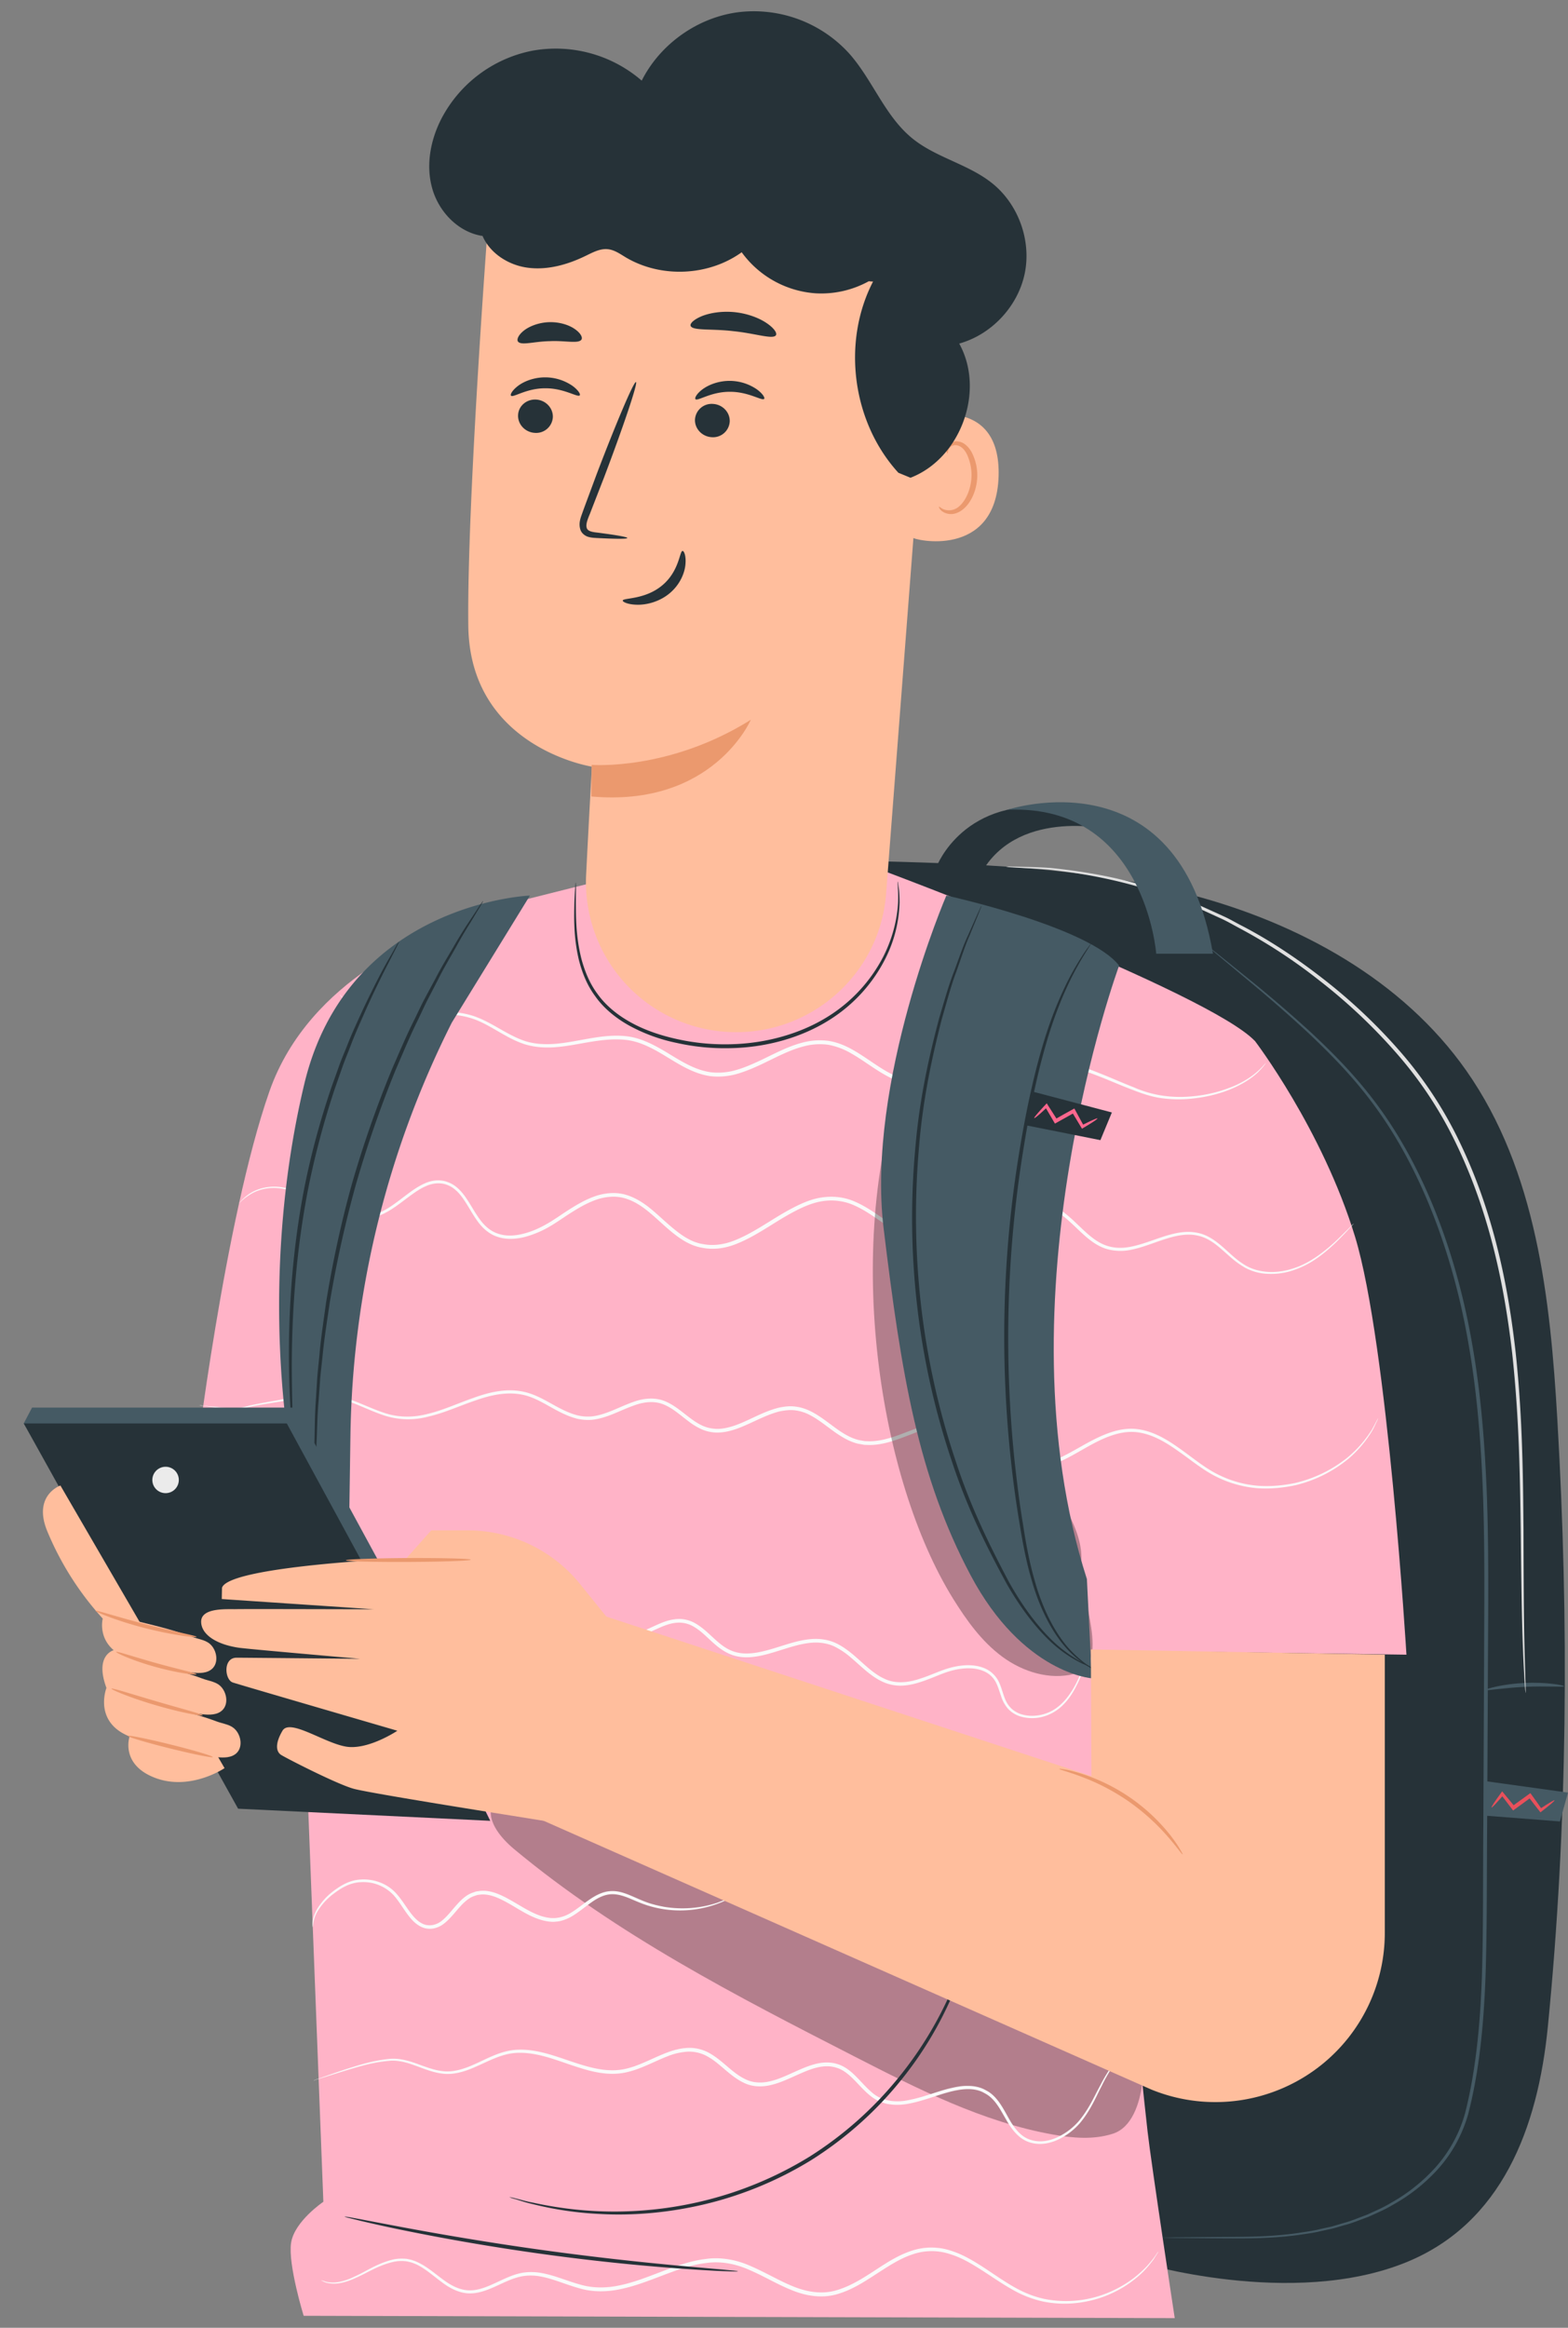 <svg width="62" height="92" fill="none" xmlns="http://www.w3.org/2000/svg"><rect width="100%" height="100%" fill="#808080" stroke="none"/><path d="M34.048 34.021c4.39.11 8.826.228 13.07 1.348s8.343 3.358 10.861 6.946c2.772 3.949 3.323 8.998 3.601 13.813.463 7.983.41 16.005-.376 23.962-.397 4.035-1.832 7.78-5.592 9.317-4.523 1.847-10.601 0-10.601 0" fill="#263238"/><path d="M45.82 88.444s.056-.006.165-.01c.116-.002.279-.002.49-.008l1.875-.015c.815-.006 1.814.006 2.958-.154.284-.047.58-.08.88-.156.151-.033.302-.068.456-.1.154-.042.309-.09.463-.137.317-.082.625-.215.948-.334.311-.145.64-.28.949-.47a6.854 6.854 0 001.763-1.407 5.375 5.375 0 001.162-2.128c.42-1.65.598-3.473.666-5.388.06-1.918.039-3.937.057-6.027l.03-6.473c.008-2.217.032-4.384-.04-6.47-.073-2.087-.236-4.1-.565-5.989-.64-3.78-1.968-7.058-3.678-9.405-.85-1.174-1.784-2.11-2.62-2.903a54.822 54.822 0 00-2.226-1.957c-.622-.517-1.105-.922-1.44-1.2-.16-.136-.285-.24-.373-.316a2.442 2.442 0 01-.125-.112s.048.032.133.1c.092.071.217.172.383.302.338.272.83.668 1.458 1.176a51.93 51.93 0 012.246 1.94c.845.788 1.785 1.722 2.65 2.902 1.734 2.352 3.079 5.648 3.731 9.444.335 1.897.5 3.916.578 6.009.074 2.092.053 4.259.041 6.476-.011 2.217-.02 4.38-.032 6.473-.018 2.09 0 4.106-.065 6.03-.072 1.921-.252 3.754-.685 5.418a5.493 5.493 0 01-1.194 2.172 6.933 6.933 0 01-1.8 1.422c-.313.19-.645.325-.962.47-.33.118-.64.251-.96.331-.16.044-.315.095-.469.133l-.462.1c-.303.074-.602.107-.89.151-1.152.154-2.154.133-2.969.13-.809-.005-1.44-.011-1.876-.014-.21-.003-.373-.006-.489-.01-.106.01-.163.004-.163.004z" fill="#455A64"/><path d="M58.747 66.79c-.011-.039.67-.237 1.538-.275.869-.042 1.565.091 1.56.13-.007.044-.7-.018-1.55.023-.854.039-1.539.166-1.548.121z" fill="#455A64"/><path d="M39.783 34.252c0-.003.038-.003.112-.003.083.003.193.003.335.006.294.012.73.009 1.287.047 1.108.113 2.726.328 4.623.985.234.085.474.174.72.266.121.044.246.091.373.139.122.056.246.109.37.168.25.112.505.228.762.346.261.115.507.266.771.399 1.043.544 2.098 1.238 3.141 2.048a21.61 21.61 0 013.023 2.835 15.867 15.867 0 012.445 3.71c1.322 2.763 1.894 5.654 2.187 8.27.279 2.624.29 5 .309 6.993.005 1.992.011 3.603.041 4.715a590.863 590.863 0 00.045 1.616c0 .074 0 .113-.003.116-.003 0-.006-.039-.015-.113-.006-.082-.015-.192-.024-.334a50.96 50.96 0 01-.065-1.28c-.047-1.114-.068-2.725-.089-4.717-.03-1.99-.053-4.363-.338-6.979-.3-2.604-.874-5.477-2.184-8.217a15.673 15.673 0 00-2.421-3.677 21.698 21.698 0 00-2.997-2.822 21.097 21.097 0 00-3.114-2.049c-.258-.136-.507-.284-.762-.402l-.756-.346a43.573 43.573 0 01-.367-.168c-.125-.047-.246-.095-.37-.14-.244-.09-.484-.182-.715-.268-1.879-.665-3.488-.896-4.593-1.026-.555-.047-.99-.056-1.28-.077-.14-.008-.253-.014-.336-.02a3.518 3.518 0 00-.115-.021z" fill="#E0E0E0"/><path d="M37.039 34.24s1.075-2.835 4.907-2.297c0 0 1.707-.094 2.019.854 0 0-3.569-.883-5.089 1.579l-1.837-.136z" fill="#263238"/><path d="M47.961 37.693h-2.243s-.436-5.92-5.877-5.69c0 0 6.763-2.259 8.12 5.69zM58.785 70.402l3.215.446-.32 1.14-3.005-.233.11-1.353z" fill="#455A64"/><path d="M58.977 71.436c-.02-.015.127-.24.376-.576l.045-.062.05.062c.142.174.294.355.45.544l-.103-.015c.104-.077.21-.157.323-.236.112-.083.225-.163.332-.24l.062-.044.044.059c.146.2.282.393.412.58l-.083-.013c.344-.227.567-.36.581-.343.015.021-.183.19-.51.44l-.044.036-.038-.047c-.14-.177-.285-.363-.436-.562l.104.015-.33.243c-.112.08-.219.16-.322.233l-.06.044-.044-.056c-.148-.195-.29-.384-.427-.561h.095c-.276.316-.456.514-.477.5z" fill="#E8505B"/><path d="M12.007 91.526s-.623-2.021-.498-2.876c.124-.854 1.277-1.631 1.277-1.631l-1.25-32.41s-.163-14.177 7.361-18.584l4.49-1.129 11.075-.653c.359.118 13.375 5.001 15.165 6.908l-5.613 28.582s.682 8.445 1.363 14.516c.14 1.242 1.073 7.369 1.073 7.369l-34.443-.092z" fill="#FFB3C7"/><path opacity=".3" d="M45.168 82.337c-.103.789-.406 1.75-1.164 1.992-.76.245-1.583.175-2.368.033-2.777-.494-5.332-1.795-7.84-3.08-4.688-2.4-9.418-4.83-13.463-8.197-.569-.473-1.176-1.212-.827-1.862.395-.739 1.506-.49 2.267-.142 7.952 3.656 15.447 7.6 23.395 11.256z" fill="#000"/><path d="M17.213 36.906s-4.958 1.65-6.561 6.231c-1.773 5.06-2.946 14.885-2.946 14.885l4.899.615 4.608-21.73zM49.626 41.148s2.658 3.488 3.953 7.727c1.293 4.238 2.033 16.522 2.033 16.522l-13.336-.186-.708-10.806s-1.349-18.033 8.058-13.257z" fill="#FFB3C7"/><path d="M9.457 47.553s.098-.15.367-.346c.267-.192.768-.393 1.405-.269.646.095 1.275.6 2.101.916.41.157.89.278 1.376.169.489-.107.91-.455 1.357-.792.225-.169.462-.343.74-.464.276-.125.617-.166.922-.039.309.112.54.373.718.639.183.266.332.558.524.818.187.26.436.488.753.58.311.103.66.077.99-.01.335-.085.658-.233.966-.413.308-.18.605-.402.925-.597.317-.198.655-.384 1.03-.5.374-.109.795-.136 1.183-.003.389.128.724.364 1.026.624.305.26.59.541.907.786.31.246.66.459 1.055.518.388.076.8.02 1.182-.122.77-.29 1.452-.81 2.208-1.226.38-.204.777-.4 1.206-.48.427-.079.883-.052 1.286.101.81.314 1.408.923 2.125 1.266.178.088.365.15.552.195.19.038.382.047.575.035.385-.026.755-.154 1.105-.316.702-.316 1.337-.76 2.063-.996.358-.119.746-.172 1.12-.1.376.064.702.268.975.496.545.452.972 1.028 1.594 1.22.306.095.629.09.934.027.308-.062.602-.165.892-.266.572-.2 1.17-.408 1.752-.275.287.056.536.207.752.37.217.165.403.346.593.514.19.169.382.316.587.429.204.109.427.174.643.206.436.063.853-.005 1.209-.124.362-.118.664-.292.922-.47.512-.357.856-.712 1.09-.943l.267-.266a.911.911 0 01.095-.088c.003.003-.027.035-.083.097l-.255.278c-.231.237-.566.6-1.079.97a3.598 3.598 0 01-.933.487 2.715 2.715 0 01-1.245.14 2.043 2.043 0 01-.673-.21 3.415 3.415 0 01-.607-.435c-.383-.325-.762-.742-1.307-.851-.54-.121-1.117.077-1.69.28-.29.101-.586.21-.906.275a1.998 1.998 0 01-.996-.026c-.332-.1-.62-.31-.877-.538-.258-.228-.498-.482-.765-.7-.264-.222-.569-.409-.916-.465-.344-.065-.705-.015-1.049.098-.696.227-1.33.67-2.045.996-.355.165-.744.301-1.153.33a2.396 2.396 0 01-.616-.038 2.69 2.69 0 01-.584-.206c-.747-.358-1.345-.964-2.113-1.257a2.238 2.238 0 00-1.2-.094c-.406.077-.791.263-1.162.464-.744.408-1.428.937-2.231 1.238-.4.151-.842.21-1.263.127-.427-.065-.8-.295-1.12-.546-.643-.5-1.156-1.15-1.885-1.39-.356-.124-.741-.1-1.094 0-.355.11-.684.287-.995.482-.318.192-.611.411-.928.597a3.975 3.975 0 01-1.002.426c-.347.088-.723.115-1.064.003-.347-.104-.622-.358-.815-.63-.198-.272-.346-.564-.524-.824-.172-.26-.383-.494-.658-.598-.273-.112-.575-.08-.833.033-.264.11-.495.28-.72.446-.445.331-.88.692-1.402.801-.516.113-1.01-.02-1.425-.186-.84-.33-1.456-.836-2.08-.937-.617-.13-1.11.056-1.376.237-.29.183-.394.328-.403.322zM7.886 55.543c0-.003.045 0 .13.009.093.008.22.023.383.038.338.02.836.163 1.458-.038.314-.068.667-.133 1.052-.198.386-.068.8-.16 1.257-.216.453-.053.963-.053 1.467.106.504.148.993.405 1.532.586.537.189 1.144.21 1.746.05.604-.142 1.197-.42 1.837-.642.631-.227 1.363-.402 2.09-.2.717.2 1.294.73 2.015.904.177.041.361.053.545.038.184-.02.367-.068.545-.13.362-.124.712-.307 1.094-.44.376-.14.824-.198 1.227-.042.4.154.711.447 1.037.686.163.121.332.234.516.31.183.077.382.11.58.11.404-.015.798-.174 1.18-.352.385-.177.774-.375 1.21-.485.219-.047.444-.077.672-.044.228.027.448.106.646.21.4.21.732.502 1.085.742.175.118.358.227.551.301.098.036.193.068.296.083l.151.027.155.006c.412.008.818-.11 1.209-.252.391-.142.776-.307 1.18-.428.396-.118.832-.195 1.247-.089.42.089.765.36 1.052.63.29.274.557.564.866.78.308.219.678.32 1.04.296.364-.024.714-.157 1.043-.317.329-.16.643-.346.957-.52.623-.343 1.307-.662 2.015-.582.703.083 1.275.47 1.779.83.51.367.975.754 1.487.993a4.275 4.275 0 001.553.42c.513.033.996-.02 1.44-.112a5.19 5.19 0 002.072-1.008 4.6 4.6 0 00.963-1.1c.083-.144.14-.263.181-.337.042-.076.062-.115.065-.112a.873.873 0 01-.05.121c-.039.077-.089.198-.169.346a4.5 4.5 0 01-.951 1.13 5.193 5.193 0 01-2.09 1.046c-.45.097-.942.153-1.464.124a4.396 4.396 0 01-1.594-.42c-.53-.245-1.002-.636-1.509-.996-.503-.358-1.064-.727-1.721-.801-.661-.074-1.32.227-1.936.573-.314.175-.625.364-.963.526-.335.163-.7.308-1.093.334a1.77 1.77 0 01-1.133-.319c-.329-.227-.598-.523-.886-.792-.284-.266-.604-.514-.987-.594-.379-.095-.785-.027-1.17.089-.391.115-.774.283-1.17.425-.398.145-.819.272-1.266.263l-.166-.006-.166-.03c-.11-.014-.22-.05-.323-.09-.208-.08-.4-.196-.581-.317-.362-.245-.69-.535-1.067-.733a1.725 1.725 0 00-.593-.192c-.204-.027-.415 0-.62.041-.408.104-.79.296-1.179.473-.388.177-.797.349-1.238.364a1.595 1.595 0 01-.644-.121 2.627 2.627 0 01-.548-.332c-.332-.248-.634-.529-.999-.668-.361-.139-.761-.091-1.126.042-.37.127-.72.307-1.093.437-.187.062-.38.116-.581.136-.199.018-.4.003-.593-.041-.77-.195-1.34-.724-2.018-.914-.682-.189-1.384-.029-2.01.193-.634.215-1.232.493-1.852.635a3.074 3.074 0 01-1.808-.062c-.55-.19-1.034-.446-1.526-.594-.489-.16-.978-.163-1.428-.112-.45.047-.866.139-1.254.2-.385.063-.738.119-1.052.184-.157.03-.305.065-.447.086-.146.02-.282.014-.404.003-.246-.027-.453-.057-.622-.08a20.387 20.387 0 00-.382-.053.422.422 0 01-.134-.015zM12.818 62.512c0-.003.03 0 .088.003l.258.027c.225.023.56.068.987.133.857.118 2.084.372 3.619.496.767.065 1.609.06 2.51-.044.45-.041.927-.083 1.42-.012.242.036.491.104.723.213.23.11.441.26.643.42.403.31.785.685 1.28.836.243.077.504.062.759-.006.255-.07.497-.192.752-.307.252-.115.519-.237.815-.272.294-.047.614.026.866.186.512.31.847.828 1.369 1.046.524.228 1.117.086 1.654-.073.545-.16 1.084-.373 1.665-.385.288-.003.578.05.833.172.258.12.48.29.685.46.409.347.77.734 1.22.94.448.217.958.154 1.405.004.457-.142.875-.364 1.331-.467.447-.1.928-.11 1.325.097.195.104.355.27.453.458.098.19.145.382.208.562.059.18.136.346.255.473.115.13.266.219.423.272.32.106.652.08.937-.006.287-.089.521-.248.702-.432.184-.18.32-.378.43-.561.216-.37.332-.686.418-.896l.095-.24c.02-.052.035-.079.035-.079.003 0-.006.03-.02.086l-.08.245c-.078.213-.184.532-.395.913-.106.19-.24.394-.426.583a1.78 1.78 0 01-.73.464 1.651 1.651 0 01-.995.014 1.125 1.125 0 01-.472-.295 1.385 1.385 0 01-.281-.508c-.065-.184-.116-.373-.205-.544a.958.958 0 00-.406-.405c-.358-.186-.812-.178-1.241-.08-.433.097-.85.322-1.32.47-.23.077-.48.136-.737.148a1.697 1.697 0 01-.768-.151c-.486-.222-.856-.618-1.256-.955a3.116 3.116 0 00-.652-.44c-.237-.112-.501-.16-.768-.157-.54.012-1.073.216-1.624.381-.276.083-.56.16-.86.19-.296.03-.613.005-.897-.122-.578-.25-.916-.777-1.387-1.058a1.137 1.137 0 00-.768-.168c-.267.032-.521.148-.77.26-.252.115-.504.236-.777.313a1.5 1.5 0 01-.839.003c-.542-.168-.927-.558-1.324-.866a3.348 3.348 0 00-.617-.405 2.415 2.415 0 00-.681-.204c-.469-.07-.937-.032-1.387.006-.904.098-1.76.098-2.531.027-1.544-.142-2.765-.411-3.619-.547l-.98-.16-.256-.041a.32.32 0 01-.095-.015zM12.406 82.224c0-.002.03-.014.086-.035.065-.024.151-.053.261-.092.228-.08.563-.2 1.002-.343.438-.136.978-.316 1.636-.38.332-.036.693.046 1.04.17.35.122.711.278 1.111.317.4.038.812-.092 1.215-.275.406-.177.821-.414 1.307-.523.49-.11 1.01-.044 1.512.088.503.133.995.332 1.514.482.513.151 1.067.255 1.61.14.545-.113 1.051-.406 1.606-.624.278-.11.575-.198.892-.21.314-.015.637.07.907.236.542.322.93.846 1.496 1.055.279.1.584.095.874.021.29-.07.57-.195.848-.322.279-.124.557-.254.853-.337.297-.086.623-.112.925-.018.305.086.548.293.753.5.207.207.391.428.602.606.411.38.992.431 1.508.313.525-.103 1.017-.304 1.52-.438.252-.059.507-.12.768-.115.255-.003.521.047.738.178.228.112.4.304.536.496.137.195.243.4.353.594.213.385.477.74.862.86.374.127.774.045 1.097-.112.326-.157.599-.375.812-.618.415-.49.634-1.02.856-1.418a5.85 5.85 0 01.558-.9c.15-.188.252-.271.252-.271.005.006-.084.098-.226.29a6.52 6.52 0 00-.53.907c-.214.402-.421.934-.845 1.448a2.632 2.632 0 01-.833.648c-.334.165-.758.263-1.173.127-.424-.13-.715-.52-.93-.905-.226-.38-.43-.824-.848-1.037-.403-.24-.925-.172-1.408-.044-.492.13-.984.336-1.526.446-.27.056-.557.083-.845.032-.145-.014-.282-.076-.42-.127a1.806 1.806 0 01-.368-.245c-.226-.19-.412-.41-.614-.612-.201-.2-.424-.387-.693-.461-.267-.083-.557-.06-.839.02-.282.08-.554.208-.833.332-.278.124-.563.254-.874.33-.308.08-.652.09-.963-.023-.625-.24-1.014-.774-1.523-1.07a1.489 1.489 0 00-.824-.219 2.554 2.554 0 00-.842.198c-.542.213-1.055.509-1.633.627-.578.121-1.159.009-1.68-.148-.525-.156-1.017-.354-1.509-.487-.489-.13-.987-.195-1.45-.095-.461.1-.87.328-1.285.505-.41.184-.848.32-1.275.272-.423-.044-.788-.21-1.135-.33-.346-.128-.681-.21-1.001-.178-.643.053-1.186.225-1.624.352-.43.133-.768.24-1.011.316-.11.032-.196.056-.264.077-.053.027-.086.032-.086.03zM29.052 74.903c.003.006-.056.041-.169.106-.115.066-.287.151-.521.237a4.292 4.292 0 01-2.777.056c-.234-.074-.468-.18-.706-.28-.237-.095-.492-.178-.752-.154-.261.023-.51.153-.744.319-.237.165-.465.363-.735.529-.133.083-.285.15-.445.195-.08.024-.163.033-.246.038-.083.012-.166.003-.252-.005-.678-.086-1.218-.532-1.804-.831-.294-.15-.608-.269-.913-.234l-.113.015c-.035.01-.07.024-.107.036a.858.858 0 00-.204.094 1.87 1.87 0 00-.347.305c-.213.227-.397.49-.652.689a.977.977 0 01-.441.203.789.789 0 01-.474-.07c-.29-.142-.469-.397-.629-.621-.16-.23-.3-.458-.471-.642a1.632 1.632 0 00-1.26-.5c-.435.01-.788.225-1.063.43a2.557 2.557 0 00-.617.635c-.275.414-.22.715-.24.71 0 0-.02-.069-.009-.202.012-.13.065-.325.196-.54a2.57 2.57 0 01.613-.672c.279-.212.646-.449 1.112-.467.453-.026.98.124 1.36.524.184.198.332.428.489.653.157.221.332.452.575.57.243.118.545.065.767-.12.229-.181.41-.438.632-.678.11-.118.23-.236.376-.328a.962.962 0 01.237-.11c.042-.014.083-.032.125-.04l.13-.018c.356-.042.7.094 1.002.248.604.31 1.14.742 1.751.816.303.038.596-.045.848-.201.255-.154.483-.349.729-.517.243-.169.515-.314.815-.338.3-.026.572.071.815.172.243.103.468.21.693.287.226.076.45.127.667.165a4.383 4.383 0 002.054-.162c.465-.166.7-.317.705-.302zM12.697 90.123c0-.003.033.006.089.023.032.01.068.021.107.036.044.009.094.015.154.023.234.03.586-.038.992-.239.412-.18.875-.517 1.52-.668.164-.035.336-.041.514-.024.177.027.352.086.518.172.335.171.628.431.954.668.32.233.706.44 1.138.402.43-.033.836-.263 1.275-.458.22-.098.453-.19.705-.234a2.18 2.18 0 01.77.015c.513.094.996.313 1.506.452.507.15 1.058.145 1.598.024.542-.115 1.075-.328 1.62-.535.546-.207 1.112-.42 1.726-.497.61-.094 1.259.03 1.828.29.575.248 1.1.57 1.654.792.548.225 1.144.316 1.692.157 1.108-.317 1.914-1.212 2.966-1.558a2.46 2.46 0 011.583-.009c.498.157.925.426 1.328.686.4.263.776.529 1.159.745.382.219.773.375 1.161.464a4.363 4.363 0 002.143-.089 4.517 4.517 0 001.452-.742c.714-.561.925-1.046.949-1.023.002 0-.012.03-.045.08l-.145.23c-.145.19-.362.477-.723.76a4.449 4.449 0 01-1.464.778c-.62.189-1.381.284-2.19.115a4.281 4.281 0 01-1.198-.467c-.39-.219-.77-.482-1.17-.742-.4-.254-.821-.517-1.298-.662a2.3 2.3 0 00-1.497.015c-.498.166-.957.473-1.428.777-.472.305-.964.63-1.544.792-.584.172-1.227.074-1.79-.16-.57-.227-1.094-.549-1.657-.791-.557-.252-1.159-.367-1.749-.278-.59.07-1.147.278-1.692.485-.545.207-1.085.42-1.645.538-.554.124-1.14.13-1.665-.03-.525-.145-1.005-.364-1.494-.458a2.058 2.058 0 00-.723-.02c-.234.038-.46.123-.676.218-.43.189-.85.425-1.316.461-.47.038-.889-.192-1.209-.432-.329-.242-.616-.502-.933-.668a1.532 1.532 0 00-.486-.165 1.548 1.548 0 00-.483.018c-.623.136-1.091.46-1.512.638-.412.195-.78.257-1.02.216-.059-.012-.112-.018-.156-.03-.042-.017-.078-.03-.107-.044-.06-.033-.089-.044-.086-.047zM13.428 39.3c.01-.006.086.107.288.266.202.157.54.35 1.02.444.48.103 1.078.103 1.775.035.346-.026.72-.062 1.12-.056.397.006.83.056 1.245.222.418.162.809.416 1.227.641.21.112.426.216.66.293.232.074.48.112.732.12.507.021 1.035-.082 1.574-.18.54-.097 1.114-.197 1.707-.13.602.069 1.147.373 1.663.686.518.314 1.049.65 1.66.736.302.036.613.015.918-.062.305-.08.602-.2.895-.334.59-.266 1.17-.609 1.838-.78a2.649 2.649 0 011.022-.062c.34.056.658.189.945.351.578.326 1.073.748 1.636 1.008.56.264 1.186.314 1.779.22.595-.084 1.158-.276 1.715-.444.555-.172 1.106-.331 1.66-.402a4.572 4.572 0 011.612.1c1.02.243 1.888.683 2.703.996.803.361 1.603.426 2.294.364a5.483 5.483 0 001.719-.429c.904-.402 1.197-.913 1.215-.886 0 0-.071.118-.252.304-.178.19-.489.426-.937.639-.447.21-1.034.39-1.733.46a4.96 4.96 0 01-1.126-.008c-.4-.042-.81-.178-1.216-.337-.823-.31-1.692-.742-2.69-.973a4.402 4.402 0 00-1.568-.091c-.54.07-1.082.227-1.636.402-.554.168-1.123.366-1.737.452-.607.097-1.271.05-1.86-.228-.59-.272-1.089-.694-1.649-1.01a2.775 2.775 0 00-.895-.335 2.455 2.455 0 00-.96.06c-.637.162-1.215.5-1.81.771-.3.136-.605.26-.922.343-.32.08-.652.103-.978.065-.655-.095-1.204-.45-1.716-.76-.516-.316-1.038-.606-1.604-.67-1.14-.125-2.21.345-3.268.295a2.98 2.98 0 01-.765-.13 4.152 4.152 0 01-.679-.305c-.424-.23-.809-.484-1.209-.644-.812-.322-1.633-.222-2.32-.18-.697.059-1.31.053-1.793-.062a2.377 2.377 0 01-1.026-.48 1.373 1.373 0 01-.273-.295z" fill="#FAFAFA"/><path opacity=".3" d="M35.657 42.7l4.184 2.888c-1.33 3.29-.097 7.856 1.056 11.592.447 1.455 1.932 2.968 1.86 4.487-.07 1.52 1.204 4.103-.272 4.487-.978.254-2.042-.077-2.854-.677-.815-.6-1.414-1.44-1.947-2.296-2.94-4.741-4.312-13.81-2.027-20.481z" fill="#000"/><path d="M13.629 87.607c0-.006.056 0 .16.018.121.02.27.05.45.082.412.08.972.184 1.654.314 1.396.26 3.331.597 5.477.895 2.148.299 4.098.503 5.515.633.69.062 1.257.112 1.678.148l.456.044c.104.012.16.02.157.027 0 .005-.056.005-.16.005-.121-.002-.273-.008-.456-.014-.397-.015-.973-.05-1.68-.1a85.31 85.31 0 01-5.528-.589 87.709 87.709 0 01-5.477-.94 51.14 51.14 0 01-1.645-.364l-.444-.109c-.107-.03-.16-.044-.157-.05zM20.143 86.836c.003-.006.086.011.246.053.16.035.39.112.7.168a14.93 14.93 0 006.501-.02 14.572 14.572 0 004.413-1.797 14.45 14.45 0 003.556-3.166 14.72 14.72 0 002.03-3.325c.448-1.02.706-1.886.848-2.492.083-.302.116-.541.154-.7.036-.16.056-.246.06-.243.005 0-.007.086-.03.248-.03.163-.053.405-.128.71-.124.611-.367 1.49-.806 2.52a14.375 14.375 0 01-2.018 3.37 14.462 14.462 0 01-3.586 3.207 14.435 14.435 0 01-4.463 1.804c-1.452.319-2.8.393-3.921.328a13.426 13.426 0 01-2.626-.388c-.305-.067-.536-.153-.693-.198a1.17 1.17 0 01-.237-.08zM22.767 34.882c.006 0 .006.074.006.212 0 .154-.003.358-.003.61.006.526-.006 1.303.225 2.213.124.45.308.937.64 1.378.32.446.783.827 1.325 1.123.542.298 1.168.511 1.828.653a8.74 8.74 0 002.084.201c1.437-.03 2.795-.428 3.85-1.085a6.072 6.072 0 002.21-2.391c.424-.842.552-1.61.578-2.134.018-.526-.035-.819-.017-.819.006 0 .017.071.038.21.024.139.036.346.039.612a5.21 5.21 0 01-.54 2.178 6.098 6.098 0 01-2.231 2.465c-1.073.68-2.457 1.091-3.921 1.118a8.735 8.735 0 01-2.12-.207 6.757 6.757 0 01-1.863-.677c-.557-.307-1.035-.706-1.36-1.17-.341-.459-.525-.964-.644-1.425-.222-.934-.19-1.715-.18-2.244.009-.266.023-.47.032-.609.012-.141.02-.215.024-.212z" fill="#263238"/><path d="M20.954 35.395s-7.21.272-8.924 7.455c-1.982 8.318-.785 17.49 1.707 22.083l.119-8.182a37.468 37.468 0 014.01-16.337l3.088-5.019z" fill="#455A64"/><path d="M12.48 59c-.005 0-.011-.086-.017-.251-.006-.178-.012-.417-.024-.718a15.916 15.916 0 01-.003-1.138c.012-.444.01-.95.05-1.508l.054-.875c.02-.304.06-.62.089-.946.056-.656.163-1.35.264-2.083.237-1.46.566-3.054 1.025-4.7a43.479 43.479 0 011.589-4.543c.296-.677.569-1.327.865-1.913.145-.295.276-.585.42-.854.143-.269.282-.526.416-.774.255-.497.524-.928.746-1.313.223-.384.427-.709.602-.97.166-.25.3-.451.397-.6.092-.135.142-.206.148-.203.006.003-.038.08-.121.222l-.37.614c-.167.266-.365.591-.578.982-.217.387-.478.818-.727 1.318-.127.248-.263.508-.403.777-.139.272-.266.562-.412.858-.29.588-.557 1.235-.85 1.912a45.04 45.04 0 00-1.57 4.531 45.313 45.313 0 00-1.035 4.68c-.107.73-.216 1.42-.279 2.074-.032.325-.074.642-.098.943-.02.305-.041.594-.062.872-.05.556-.053 1.061-.074 1.505-.02.443-.024.824-.02 1.137-.004.302-.007.541-.007.719-.005.16-.011.245-.014.245zM15.78 37.213c.006.003-.026.068-.086.192-.07.136-.16.316-.275.538a38.268 38.268 0 00-.966 1.995c-.187.429-.404.896-.596 1.41-.098.257-.21.52-.308.795-.098.278-.196.562-.3.854a33.355 33.355 0 00-1.043 3.881c-.557 2.803-.673 5.398-.667 7.269.006.937.024 1.693.05 2.217.01.248.015.449.021.603.003.139.003.21-.003.21a.977.977 0 01-.026-.21l-.05-.603a38.028 38.028 0 01-.101-2.22c-.033-1.874.065-4.484.625-7.301.284-1.407.66-2.722 1.06-3.899.105-.292.208-.576.306-.854.1-.275.216-.538.317-.795.199-.514.424-.979.617-1.407.403-.848.75-1.525 1.013-1.98.125-.216.226-.39.3-.527a.998.998 0 01.112-.168z" fill="#263238"/><path d="M44.251 38.162s-4.842 13.15-1.274 24.247l.196 3.922s-2.73-.186-4.798-4.08c-2.066-3.892-2.736-7.909-3.435-13.696-.7-5.788 2.48-13.162 2.48-13.162s5.643 1.235 6.831 2.77z" fill="#455A64"/><path d="M43.302 66.011a.326.326 0 01-.072-.032c-.053-.03-.118-.068-.201-.112a4.058 4.058 0 01-.694-.55c-.557-.535-1.158-1.516-1.535-2.84-.198-.66-.346-1.399-.474-2.194a41.412 41.412 0 01-.352-2.548c-.196-1.8-.3-3.792-.255-5.882.044-2.09.234-4.076.512-5.867.276-1.788.614-3.39 1.008-4.703.391-1.315.86-2.329 1.242-2.994.192-.334.355-.582.47-.748.057-.077.102-.136.137-.186.033-.041.048-.062.05-.06.004.004-.011.024-.038.069l-.121.195c-.107.168-.264.423-.445.76-.364.67-.815 1.684-1.188 2.997-.38 1.31-.703 2.908-.972 4.694a46.534 46.534 0 00-.498 5.85c-.045 2.083.053 4.07.24 5.863.098.899.204 1.75.338 2.542.121.795.263 1.529.453 2.182.362 1.315.937 2.287 1.473 2.828.533.544.936.713.922.736z" fill="#263238"/><path d="M43.12 65.878a.319.319 0 01-.08-.026l-.228-.095a5.083 5.083 0 01-.815-.494c-.67-.49-1.476-1.407-2.205-2.692-.702-1.295-1.508-2.864-2.122-4.72a29.907 29.907 0 01-1.398-6.175 30.348 30.348 0 01-.077-6.332c.163-1.945.56-3.665.936-5.087.21-.706.388-1.35.605-1.894.204-.55.364-1.029.542-1.398.163-.37.293-.66.385-.866l.104-.225a.285.285 0 01.041-.074.28.28 0 01-.026.08l-.09.23c-.085.21-.207.503-.358.875-.169.376-.32.855-.515 1.404-.208.547-.377 1.189-.581 1.895-.365 1.422-.747 3.133-.901 5.07a31.124 31.124 0 00.089 6.298c.26 2.223.758 4.31 1.38 6.145.602 1.848 1.397 3.417 2.081 4.712.712 1.282 1.497 2.199 2.149 2.698.323.255.602.408.791.515.092.044.163.08.222.109a.45.45 0 01.072.047zM40.823 43.14l3.141.827-.453 1.094-2.955-.589.267-1.333z" fill="#263238"/><path d="M40.895 44.189c-.018-.018.157-.222.441-.526l.054-.057.041.068c.122.19.25.388.38.595l-.101-.027.347-.198c.124-.068.243-.133.358-.198l.066-.036.035.065a85 85 0 00.34.624l-.08-.024c.368-.186.608-.292.617-.272.012.021-.204.166-.56.376l-.05.03-.033-.054a46.671 46.671 0 00-.367-.609l.1.03c-.115.065-.234.133-.355.2-.122.069-.237.13-.35.196l-.065.035-.036-.062-.355-.608.094.011c-.299.287-.503.458-.521.44z" fill="#FF678E"/><path d="M15.09 61.924l-3.42-6.293H1.268l-.33.627L9.744 70.86l9.97.478-4.623-9.414z" fill="#455A64"/><path d="M54.756 65.397v10.999a6.682 6.682 0 01-2.463 5.178 6.712 6.712 0 01-6.766 1.011L21.25 71.853l2.377-8.076 19.53 6.42-.023-5.007 11.623.207z" fill="#FFBE9D"/><path d="M14.76 62.548l-3.42-6.29H.94l8.475 15.226 9.97.479-4.623-9.415z" fill="#263238"/><path d="M24.58 64.64l-1.645-2.036a5.712 5.712 0 00-4.446-2.12h-1.437l-.981 1.1s-7.036.305-7.293 1.17l-.006.282-.003.162 6.016.405s-5.118-.015-5.427-.006c-.337.012-1.428-.086-1.404.515.017.493.601.88 1.487 1.01.365.054 4.798.438 4.798.438s-4.655-.044-4.88-.044c-.549-.004-.478.871-.155.98.258.087 6.508 1.907 6.508 1.907s-1.052.704-1.908.642c-.86-.062-2.33-1.162-2.635-.642-.305.52-.246.825-.062.95.184.12 2.208 1.16 2.88 1.344.673.183 6.18 1.052 6.18 1.052l1.985.32 2.428-7.428zM2.389 58.711s-1.088.379-.533 1.774a11.87 11.87 0 002.207 3.485s-.192.72.433 1.25c0 0-.77.192-.287 1.49 0 0-.53 1.345.915 1.92 0 0-.385 1.106 1.011 1.636 1.396.529 2.744-.385 2.744-.385l-6.49-11.17z" fill="#FFBE9D"/><path d="M4.597 63.863c.99.266 2.075.48 2.99.825.303.115.6.121.798.373.198.25.246.653.017.88-.201.198-.521.195-.803.163-1.055-.127-2.065-.488-3.064-.848" fill="#FFBE9D"/><path d="M4.99 65.51c.99.266 2.075.478 2.991.824.302.116.599.121.797.373.199.251.246.653.018.88-.201.199-.522.196-.803.163-1.055-.127-2.066-.487-3.064-.848" fill="#FFBE9D"/><path d="M5.555 67.203c.99.266 2.074.479 2.99.825.302.115.599.12.797.372.199.251.246.653.018.881-.202.198-.522.195-.803.163-1.055-.127-2.066-.488-3.065-.849" fill="#FFBE9D"/><path d="M4.591 65.288c.018-.042.714.2 1.592.443.874.245 1.6.396 1.591.44-.006.042-.747-.044-1.633-.292-.886-.243-1.565-.556-1.55-.591zM4.407 66.74c.015-.042.815.221 1.81.51.996.293 1.811.5 1.803.545-.01.041-.842-.1-1.844-.396-1.005-.29-1.784-.621-1.77-.66zM5.056 68.607c.009-.041.77.113 1.698.343.927.23 1.671.452 1.662.494-.008.041-.77-.112-1.698-.343-.927-.23-1.671-.452-1.662-.494zM3.775 63.662c.014-.041.892.255 1.994.535 1.103.287 2.01.45 2.003.494-.003.02-.234.006-.607-.05a15.34 15.34 0 01-1.437-.296 14.368 14.368 0 01-1.4-.434c-.352-.13-.562-.23-.553-.249zM13.676 61.667c0-.041 1.106-.083 2.469-.089 1.363-.005 2.469.021 2.469.066 0 .04-1.106.082-2.469.088-1.36.006-2.466-.02-2.469-.065z" fill="#EB996E"/><path d="M6.22 58.898c.225.18.554.145.735-.08a.52.52 0 00-.08-.733.524.524 0 00-.735.08.518.518 0 00.08.733z" fill="#EBEBEB"/><path d="M41.883 69.91c.002-.011.085 0 .24.027.154.024.37.08.637.163a7.323 7.323 0 013.518 2.435c.169.22.296.405.373.538.08.133.118.21.11.216-.021.015-.21-.269-.57-.683a8.597 8.597 0 00-1.579-1.421 8.532 8.532 0 00-1.888-.979c-.515-.192-.847-.272-.841-.295z" fill="#EB996E"/><path d="M28.638 40.775a5.931 5.931 0 01-5.462-6.204c.113-2.246.228-4.271.228-4.271s-4.827-.748-4.887-5.563c-.059-4.815.777-15.87.777-15.87a16.813 16.813 0 0116.857 2.114l.714.55-1.828 23.79c-.25 3.27-3.118 5.714-6.399 5.454z" fill="#FFBE9D"/><path d="M23.396 30.229s3.05.248 6.292-1.782c0 0-1.488 3.464-6.304 3.032l.012-1.25z" fill="#EB996E"/><path d="M20.485 16.413c-.012.363.284.674.663.695a.66.66 0 00.712-.621c.012-.364-.285-.674-.664-.695-.38-.02-.7.257-.711.62zM20.207 15.639c.086.088.608-.296 1.349-.293.74-.009 1.286.372 1.366.28.039-.04-.047-.2-.284-.375a1.91 1.91 0 00-1.094-.337c-.462.003-.85.172-1.073.346-.228.178-.305.337-.264.379zM27.48 16.584c-.012.364.284.674.664.695a.66.66 0 00.71-.62c.013-.364-.284-.675-.663-.695a.66.66 0 00-.711.62zM27.5 15.777c.086.089.608-.295 1.349-.292.74-.01 1.286.372 1.366.28.038-.04-.048-.2-.285-.375a1.91 1.91 0 00-1.093-.337c-.463.003-.85.172-1.076.346-.225.174-.302.337-.26.378zM24.805 21.263c.003-.041-.456-.12-1.206-.216-.19-.02-.367-.056-.4-.186-.044-.136.036-.34.128-.558.177-.459.364-.937.56-1.44.776-2.048 1.342-3.733 1.26-3.763-.084-.03-.78 1.605-1.56 3.654-.186.505-.367.987-.536 1.448-.071.216-.196.458-.098.742.05.142.19.242.311.275.122.035.229.038.323.044.75.039 1.215.042 1.218 0zM26.99 21.775c-.121-.006-.121.795-.812 1.366-.688.57-1.547.482-1.553.594-.012.05.193.157.554.165.356.012.875-.1 1.295-.449.421-.349.602-.816.629-1.147.032-.334-.057-.532-.113-.529zM27.308 12.878c.075.201.816.107 1.684.21.871.086 1.573.34 1.69.16.05-.086-.072-.275-.356-.47-.282-.195-.73-.379-1.254-.438-.522-.056-1.002.027-1.319.154-.314.13-.477.287-.445.384zM20.481 13.499c.13.168.64-.006 1.257-.015.613-.03 1.135.112 1.253-.062.053-.086-.03-.254-.258-.414-.225-.16-.598-.287-1.022-.275-.42.015-.788.166-1.002.337-.213.171-.284.346-.228.429z" fill="#263238"/><path d="M36.272 16.517c.083-.035 3.317-.978 3.213 2.314-.107 3.293-3.396 2.507-3.4 2.412-.005-.097.187-4.726.187-4.726z" fill="#FFBE9D"/><path d="M37.13 20.026c.015-.009.056.041.151.089.095.047.255.08.43.023.353-.115.664-.659.7-1.253a1.905 1.905 0 00-.134-.825c-.092-.245-.243-.416-.418-.455a.294.294 0 00-.344.148c-.047.092-.03.157-.047.163-.009.008-.068-.057-.039-.193a.35.35 0 01.137-.2.429.429 0 01.32-.075c.255.027.474.267.584.53.121.266.19.588.169.925-.042.662-.403 1.27-.884 1.395a.615.615 0 01-.521-.103c-.1-.09-.116-.163-.104-.169z" fill="#EB996E"/><path d="M17.446 4.706a5.18 5.18 0 013.59-2.699 5.198 5.198 0 014.338 1.18c.73-1.449 2.21-2.498 3.823-2.705a5.095 5.095 0 014.39 1.643c.924 1.047 1.404 2.465 2.489 3.346.94.763 2.21 1.014 3.153 1.77 1.04.831 1.556 2.262 1.29 3.565-.268 1.301-1.308 2.415-2.591 2.773 1.034 1.862.065 4.534-1.926 5.303l-.48-.198c-1.826-1.998-2.244-5.155-1-7.558-.059.003-.115-.006-.171-.01a3.9 3.9 0 01-2.09.477 3.946 3.946 0 01-2.934-1.623c-1.318.949-3.206 1.028-4.6.192-.218-.133-.438-.287-.692-.313-.303-.033-.59.124-.866.257-.723.355-1.538.585-2.335.47-.744-.107-1.461-.57-1.755-1.253-.018-.003-.035-.003-.056-.006-.93-.169-1.677-.961-1.932-1.868-.258-.908-.074-1.901.355-2.743z" fill="#263238"/></svg>